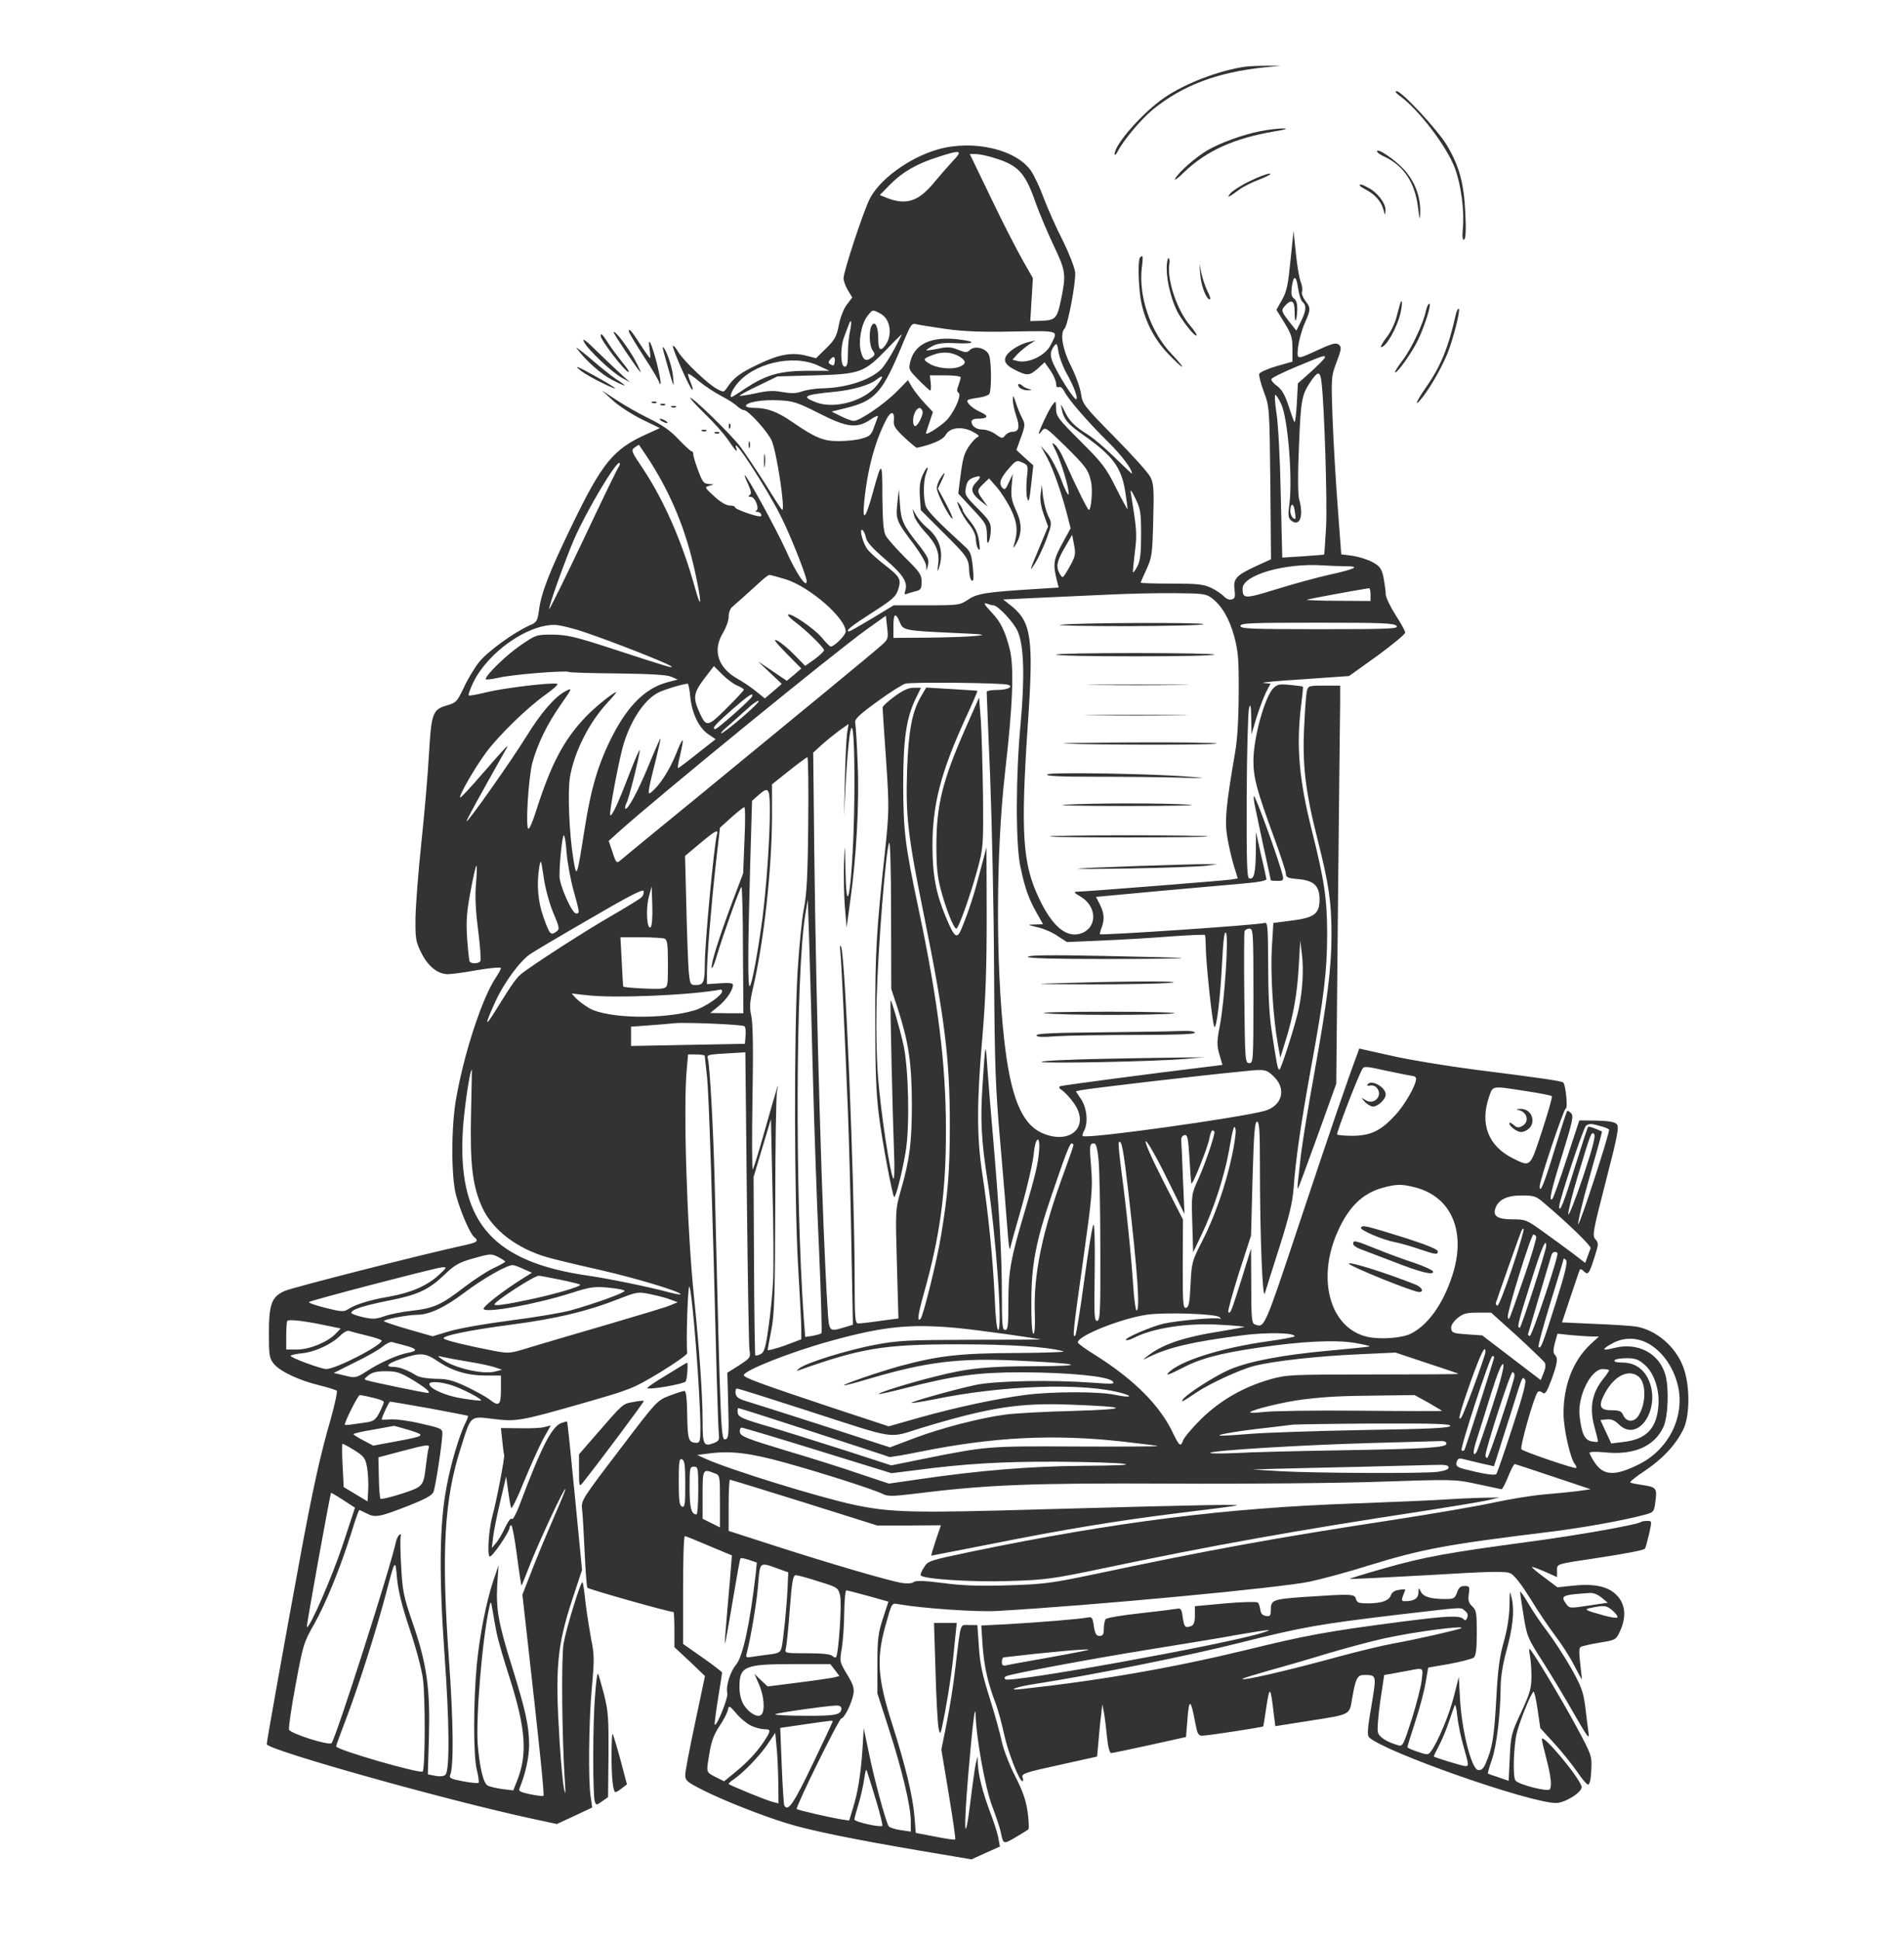 <?xml version="1.0" standalone="no"?>
<!DOCTYPE svg PUBLIC "-//W3C//DTD SVG 20010904//EN"
 "http://www.w3.org/TR/2001/REC-SVG-20010904/DTD/svg10.dtd">
<svg version="1.0" xmlns="http://www.w3.org/2000/svg"
 width="878pt" height="894pt" viewBox="0 0 878 894"
 preserveAspectRatio="xMidYMid meet">

<g transform="translate(0,894) scale(0.1,-0.1)"
fill="#333333" stroke="none">
<path d="M5745 8633 c-119 -16 -277 -76 -374 -142 -100 -68 -231 -216 -231
-261 0 -8 7 -3 14 12 28 54 108 148 162 193 137 111 295 171 510 194 l79 8
-65 0 c-36 0 -78 -2 -95 -4z"/>
<path d="M6455 8498 c87 -63 216 -232 254 -333 28 -75 44 -195 37 -273 -4 -44
-2 -61 6 -56 7 5 9 44 5 123 -6 134 -27 214 -84 310 -42 71 -209 251 -233 251
-9 0 -3 -9 15 -22z"/>
<path d="M5810 8335 c-81 -16 -184 -54 -241 -87 -55 -32 -136 -103 -150 -132
-6 -11 13 2 42 31 102 98 231 156 414 187 55 9 68 14 40 14 -22 0 -69 -6 -105
-13z"/>
<path d="M4324 8251 c-133 -38 -273 -141 -316 -233 -32 -68 -118 -330 -118
-360 0 -13 9 -38 20 -56 l20 -33 -25 -33 c-15 -20 -30 -59 -37 -95 -10 -51
-18 -67 -58 -106 l-47 -46 -47 12 c-65 16 -124 6 -219 -40 -83 -39 -114 -62
-143 -106 -16 -24 -17 -24 -47 -8 -41 21 -152 127 -179 170 -11 19 -22 32 -25
29 -6 -6 76 -194 89 -202 5 -3 2 11 -7 32 -8 20 -14 39 -12 41 3 2 25 -13 50
-34 25 -21 71 -51 101 -67 31 -16 64 -37 75 -48 11 -10 25 -18 31 -18 20 0
110 -99 129 -142 23 -55 63 -318 48 -318 -3 0 -37 53 -77 118 -41 64 -93 142
-116 173 -44 58 -224 233 -231 225 -2 -2 28 -35 66 -72 39 -37 88 -92 108
-121 39 -57 46 -63 37 -35 -18 58 142 -188 207 -318 44 -87 119 -277 119 -299
0 -36 -51 40 -98 147 -43 94 -178 342 -188 342 -2 0 5 -19 16 -42 14 -32 16
-44 7 -50 -8 -5 -7 -8 5 -8 20 0 42 -56 25 -64 -7 -2 -4 -5 6 -5 15 -1 26 -21
11 -21 -21 0 -114 33 -114 41 0 5 -11 9 -25 9 -16 0 -43 16 -71 42 -45 41 -46
43 -23 49 24 7 24 7 -2 8 -23 1 -30 9 -50 64 -13 34 -23 68 -22 75 0 6 -3 12
-8 12 -4 0 -31 25 -60 55 -38 41 -76 67 -138 97 -47 23 -115 62 -151 86 l-65
43 48 -44 c26 -25 86 -64 133 -88 l87 -42 -61 -28 c-154 -69 -205 -132 -344
-419 -105 -217 -143 -313 -153 -396 -7 -47 -10 -53 -44 -67 -73 -33 -193 -120
-232 -169 -22 -28 -54 -81 -71 -119 -30 -63 -35 -68 -76 -80 -67 -19 -73 -35
-84 -227 -5 -92 -21 -275 -35 -407 -14 -132 -26 -287 -27 -345 -1 -96 1 -110
27 -162 31 -62 75 -98 123 -98 16 0 77 8 137 19 59 10 107 14 107 9 0 -5 -11
-25 -25 -46 -62 -94 -144 -343 -181 -552 -24 -132 -24 -363 -1 -449 21 -76 64
-176 83 -192 23 -19 16 -25 -43 -38 -186 -40 -794 -195 -830 -211 -61 -27 -73
-61 -73 -198 0 -97 2 -112 22 -137 27 -35 118 -78 211 -100 40 -10 75 -21 80
-25 4 -3 -9 -62 -28 -131 -48 -164 -84 -328 -144 -654 -67 -362 -151 -832
-151 -844 0 -26 834 -260 1226 -344 l112 -24 82 38 81 38 -7 48 c-12 75 -9
344 5 503 12 129 12 154 -3 225 -8 44 -20 120 -26 169 -5 49 -11 91 -14 93 -7
8 -74 -208 -87 -282 -11 -66 -8 -427 6 -639 4 -56 3 -63 -4 -31 -5 22 -14 117
-20 212 -22 346 -13 447 62 673 l41 124 -33 341 c-18 187 -34 341 -36 343 -1
1 -13 -2 -27 -7 -44 -17 -92 -111 -193 -380 -15 -40 -31 -68 -34 -62 -4 7 -17
-9 -30 -36 -12 -27 -31 -59 -42 -73 l-21 -25 6 50 c3 28 18 102 33 165 l27
115 9 -65 c5 -36 11 -72 14 -80 2 -8 29 45 58 118 30 73 70 162 89 198 l36 64
-28 -7 c-15 -5 -66 -7 -114 -6 l-88 1 6 -56 c3 -32 7 -62 9 -68 3 -11 -34
-207 -54 -280 -17 -62 -25 -180 -13 -188 10 -6 92 113 92 134 0 5 4 10 8 10 4
0 16 -63 26 -140 10 -78 20 -140 21 -138 2 2 19 45 39 96 39 101 157 354 163
349 2 -2 -18 -51 -43 -108 -25 -57 -71 -166 -101 -241 l-54 -138 25 -222 c53
-470 77 -700 72 -705 -2 -3 -30 1 -61 7 -47 10 -55 15 -49 28 27 65 44 143 44
200 0 86 -17 161 -78 357 -64 204 -75 268 -69 380 l6 90 -25 -73 c-32 -99 -61
-243 -75 -382 -16 -168 -17 -424 0 -488 7 -29 11 -56 8 -59 -4 -3 -36 0 -72 7
-55 10 -65 15 -59 29 17 38 15 247 -6 536 -35 492 -22 735 56 975 47 149 41
143 148 130 107 -13 122 -11 416 73 219 63 228 66 353 141 70 43 127 83 126
89 -6 46 3 319 10 307 14 -26 50 -487 51 -652 0 -58 -3 -68 -17 -68 -38 0 -42
13 -44 128 -1 76 -5 112 -13 111 -6 0 -37 -10 -69 -22 -57 -22 -59 -24 -232
-252 -171 -224 -175 -231 -171 -270 3 -22 8 -110 12 -197 4 -86 9 -160 13
-166 4 -7 376 -112 397 -112 2 0 4 -36 4 -81 l0 -81 71 -66 70 -67 -45 -213
c-25 -117 -46 -226 -46 -242 0 -27 7 -33 82 -71 93 -47 262 -114 384 -152 101
-32 310 -75 617 -127 l237 -40 66 30 65 29 -7 38 c-3 21 -21 76 -39 123 -34
90 -54 170 -56 223 l-1 32 -8 -32 c-4 -18 -16 -101 -26 -185 -26 -207 -31
-125 -9 132 20 236 32 332 34 277 3 -111 44 -335 76 -421 19 -50 37 -104 40
-121 12 -57 12 -56 67 -24 29 17 56 34 60 37 4 4 2 40 -3 80 -8 54 -22 96 -58
166 -26 51 -53 121 -61 157 -7 35 -32 126 -56 202 -34 107 -45 159 -50 237
l-7 100 -38 0 c-44 0 -37 21 -64 -201 -8 -74 -27 -189 -40 -254 l-24 -119 34
-205 c19 -113 32 -207 30 -209 -2 -3 -44 3 -93 13 l-89 17 -6 76 c-8 94 -41
232 -101 420 -72 225 -77 313 -25 487 22 77 22 77 53 71 108 -19 363 -37 456
-31 438 25 1300 106 1439 135 53 11 176 44 274 75 248 76 355 96 837 155 152
19 337 52 437 79 39 11 41 13 47 63 8 59 4 64 -64 74 -25 4 -48 8 -52 11 -5 2
26 27 67 54 82 55 140 117 176 188 33 64 33 209 0 293 -36 94 -126 169 -218
184 -21 3 -106 9 -189 12 l-151 7 40 120 c22 66 41 122 43 124 3 3 10 -1 16
-7 21 -21 26 -14 49 58 21 65 22 71 6 88 -15 17 -12 34 48 267 56 216 62 252
50 264 -9 10 -40 15 -93 16 l-79 1 -58 -176 c-31 -96 -61 -179 -66 -185 -19
-20 -7 37 46 205 47 152 52 177 40 189 -8 8 -16 13 -18 10 -3 -2 -28 -80 -57
-174 -48 -159 -70 -212 -70 -173 0 27 111 358 120 358 11 0 0 113 -12 121 -11
7 -99 20 -408 59 -130 17 -302 45 -384 64 l-148 33 -8 -23 c-43 -113 -122
-344 -261 -761 -170 -510 -167 -505 -213 -487 -14 5 -16 31 -16 178 l-1 171
-45 -145 c-48 -151 -50 -157 -60 -147 -3 3 19 84 49 179 l56 173 7 263 c6 209
10 262 21 262 10 0 13 -39 13 -198 0 -328 12 -633 23 -592 6 19 36 116 68 215
43 136 59 201 64 265 10 139 34 301 80 555 60 325 75 451 75 619 0 162 -13
248 -70 476 -60 236 -73 392 -50 579 6 46 10 85 8 86 -2 2 -28 5 -59 8 -50 5
-59 3 -78 -16 -40 -43 -91 -230 -91 -334 0 -78 16 -137 94 -350 31 -84 56
-161 56 -171 0 -16 9 -20 56 -24 72 -6 99 -31 99 -93 0 -67 -24 -85 -128 -98
l-85 -11 -7 -115 c-7 -118 6 -322 27 -440 l12 -66 22 71 c37 116 56 222 63
349 l7 120 8 -67 c8 -68 3 -163 -15 -248 -14 -69 -82 -280 -89 -280 -8 0 -12
21 -36 180 -11 69 -16 173 -16 303 -1 177 -2 197 -17 193 -32 -10 -752 -58
-759 -52 -1 2 2 15 8 30 14 39 12 67 -8 107 l-18 35 300 28 c166 15 328 29
361 32 85 7 125 14 125 22 -1 4 -11 54 -25 112 l-23 105 -1 -95 c-1 -97 -9
-126 -31 -118 -10 3 -12 85 -11 380 1 207 6 389 11 405 6 22 9 11 10 -47 l1
-75 23 77 c13 42 33 94 44 117 l21 40 -32 3 c-18 2 64 10 181 17 l213 15 130
93 c71 52 129 100 129 107 0 7 -20 44 -45 82 -24 38 -45 81 -45 96 0 15 -5 49
-10 76 -9 42 -17 52 -49 70 -21 12 -63 25 -92 30 l-54 7 -16 215 c-9 118 -20
303 -24 410 -7 193 -6 196 19 262 22 59 23 68 10 79 -12 10 -28 7 -87 -20
-112 -51 -107 -52 -101 10 4 30 17 78 30 108 29 65 29 71 3 105 -11 15 -18 33
-15 41 3 9 1 28 -5 43 -7 15 -17 74 -23 132 l-11 105 -14 -135 c-11 -111 -17
-143 -39 -182 l-26 -46 37 -60 c32 -52 37 -68 37 -119 l0 -60 -74 -21 c-41
-12 -76 -28 -79 -35 -3 -7 7 -45 21 -83 26 -69 26 -70 30 -420 l3 -352 -70
-32 c-91 -42 -105 -58 -98 -109 4 -32 2 -40 -14 -44 -10 -3 -25 3 -35 14 -9
10 -35 28 -58 39 -36 17 -62 20 -184 20 -78 0 -142 2 -142 4 0 2 12 30 27 62
25 55 27 70 31 225 4 142 2 171 -13 200 -9 19 -84 102 -165 184 -141 143 -148
152 -155 200 -4 27 -24 84 -46 127 -39 77 -52 151 -30 173 16 18 53 216 49
260 -3 24 -29 89 -57 146 -29 56 -67 142 -86 191 -18 50 -45 107 -59 128 -67
101 -268 148 -432 101z m70 -53 c-22 -24 -59 -66 -83 -95 -75 -92 -131 -111
-225 -74 l-29 12 47 48 c57 58 123 96 220 127 108 35 118 32 70 -18z m194 13
c110 -34 141 -69 190 -212 17 -46 53 -132 81 -191 56 -118 58 -132 33 -253
-19 -87 -24 -92 -104 -94 l-37 -1 6 99 6 99 -45 79 c-25 43 -91 171 -146 286
l-100 207 28 0 c15 0 55 -8 88 -19z m1398 -601 c4 -27 13 -55 20 -61 20 -16
17 -43 -7 -91 l-21 -42 -20 25 c-51 64 -52 68 -33 89 31 34 45 25 45 -27 0
-57 9 -52 12 7 1 29 -4 46 -15 54 -12 9 -14 22 -10 54 8 57 21 53 29 -8z
m-1927 -115 c49 -25 59 -104 20 -151 -20 -25 -29 -15 -29 34 0 56 -14 86 -30
62 -14 -22 -12 -93 4 -115 12 -17 12 -21 -3 -32 -27 -21 -40 -15 -51 26 -13
48 2 129 31 166 24 29 22 29 58 10z m-139 -80 c-5 -22 -10 -68 -10 -102 0 -49
-3 -63 -15 -63 -20 0 -21 93 -1 141 7 19 16 43 20 53 11 32 15 12 6 -29z m440
9 c84 -12 169 -15 312 -12 221 3 208 8 172 -64 -24 -47 -102 -84 -151 -72
l-24 6 23 26 c13 13 37 33 53 44 l30 19 -30 -7 c-41 -9 -93 -41 -106 -66 -12
-23 0 -42 40 -62 56 -29 68 -28 104 3 l34 31 27 -38 c14 -21 26 -48 26 -60 0
-14 5 -20 13 -16 8 3 18 -6 25 -20 15 -33 111 -144 204 -235 63 -63 108 -123
108 -144 0 -2 -35 31 -79 74 -43 42 -98 89 -122 104 -64 40 -89 65 -110 110
-17 35 -19 36 -13 10 9 -47 28 -70 101 -121 134 -94 175 -149 192 -261 6 -39
11 -75 11 -80 0 -4 -24 39 -53 97 -47 95 -64 116 -165 217 -103 103 -112 114
-112 150 -1 36 -1 37 -16 18 -16 -20 -64 -122 -64 -134 0 -3 7 3 15 14 15 18
19 15 106 -70 98 -97 108 -111 120 -165 9 -36 1 -130 -10 -130 -6 0 -61 112
-115 233 -12 29 -31 59 -41 67 -16 13 -16 11 2 -25 26 -51 65 -181 61 -203 -2
-9 -18 22 -35 69 -18 46 -46 100 -63 119 l-31 35 30 -55 c29 -55 68 -167 94
-270 l14 -55 -40 -73 c-40 -74 -42 -93 -22 -173 l7 -27 -109 -7 c-229 -14
-268 -21 -309 -49 -38 -25 -43 -26 -191 -26 l-152 0 -99 -60 c-55 -33 -102
-60 -106 -60 -21 0 7 23 104 85 97 62 111 75 122 108 15 48 9 58 -67 117 -32
25 -66 56 -76 70 -21 28 -38 97 -22 87 6 -4 13 -19 16 -35 4 -20 31 -50 86
-97 84 -72 108 -108 96 -146 -6 -18 -4 -21 10 -15 9 3 28 9 41 12 20 5 24 12
24 43 0 32 -9 45 -76 111 -41 41 -82 87 -90 102 -10 20 -14 68 -15 180 0 167
-3 167 -44 18 -33 -121 -49 -139 -40 -45 15 153 50 282 103 383 20 39 38 37
34 -5 -3 -25 5 -38 48 -79 29 -27 55 -48 58 -48 70 15 120 37 132 58 18 35 73
43 124 17 29 -15 35 -22 23 -26 -8 -4 -26 -23 -40 -44 -23 -35 -28 -54 -42
-166 l-6 -50 65 -70 c62 -66 66 -73 67 -120 0 -37 3 -45 9 -30 5 11 9 36 9 55
1 29 -8 44 -60 96 -58 58 -61 64 -55 97 5 27 13 38 36 46 35 12 38 5 9 -25
-26 -27 -19 -50 24 -84 l32 -25 -23 32 c-28 39 -28 44 4 74 l25 24 35 -40 c19
-22 49 -68 66 -103 30 -63 33 -102 13 -167 -4 -13 -1 -11 9 5 29 49 30 95 2
156 -21 46 -25 66 -21 113 l5 56 -18 -39 c-15 -33 -19 -36 -31 -23 -16 21 -8
43 33 90 31 35 35 37 61 25 26 -12 27 -14 20 -73 -3 -34 -3 -75 2 -91 6 -24
10 -12 18 61 l10 90 -39 35 -39 36 21 58 c20 55 20 61 5 90 -9 17 -22 49 -29
71 -11 34 -13 36 -13 13 -1 -15 6 -48 15 -74 18 -53 13 -74 -17 -74 -12 0 -27
-8 -34 -17 -11 -15 -15 -15 -43 5 -16 12 -43 22 -59 22 -31 0 -53 16 -53 37 0
7 11 13 24 13 52 0 59 12 19 30 -39 17 -70 46 -60 56 3 3 25 8 49 11 24 3 46
11 50 17 11 16 10 150 -1 179 -12 32 -66 46 -88 24 -13 -13 -20 -13 -55 1 -32
13 -49 14 -91 5 -29 -6 -54 -9 -55 -8 -2 2 11 11 28 20 25 13 52 16 111 13 88
-4 93 8 7 18 -122 14 -197 -20 -219 -98 -10 -41 -10 -41 37 -89 27 -27 51 -49
54 -49 3 0 4 16 2 35 l-4 35 71 0 c39 0 71 -4 71 -9 0 -5 -5 -22 -10 -37 -8
-19 -8 -29 0 -34 14 -9 -10 -70 -46 -117 -20 -27 -104 -83 -104 -70 0 2 7 25
16 50 l16 48 -39 42 c-22 23 -47 56 -58 74 l-18 31 -51 -52 c-57 -58 -171
-136 -199 -136 -10 0 -37 10 -60 22 l-42 21 65 16 c140 35 170 70 270 314 29
69 35 78 54 73 11 -3 73 -13 136 -22z m-235 -91 c-20 -38 -47 -79 -58 -91 -49
-53 -166 -91 -281 -92 -28 -1 -67 -7 -88 -14 -27 -10 -50 -10 -90 -3 -42 8
-71 6 -124 -6 -38 -8 -71 -13 -73 -11 -2 2 36 23 85 46 l89 43 175 5 c208 6
225 13 329 120 36 38 68 69 69 69 2 1 -13 -29 -33 -66z m794 -115 c33 -58 55
-118 43 -118 -9 0 -65 84 -96 146 -26 50 -27 72 -2 103 9 11 12 4 17 -31 4
-24 21 -70 38 -100z m-492 77 c30 -20 29 -33 -4 -46 -36 -14 -106 -6 -139 16
-30 19 -28 22 23 41 42 15 85 11 120 -11z m-579 -30 c-2 -10 -7 -12 -17 -5
-13 7 -13 11 -1 25 15 18 24 8 18 -20z m2262 28 c0 -4 -28 -33 -62 -64 l-63
-56 -5 -94 c-3 -52 -8 -89 -11 -84 -4 6 -16 40 -28 77 -16 49 -31 74 -52 89
-17 12 -28 26 -26 32 2 6 55 32 118 58 122 51 129 53 129 42z m-2339 -37 l54
-25 -107 0 c-124 -1 -186 -19 -282 -82 -32 -22 -60 -39 -62 -39 -11 0 -1 27
21 56 76 99 259 143 376 90z m2323 -78 c13 -106 27 -551 21 -666 -4 -70 -8
-128 -9 -128 0 -1 -44 -4 -97 -8 l-96 -6 -7 292 c-3 161 -12 330 -20 376 -7
45 -9 82 -5 82 4 0 16 -19 27 -42 31 -65 54 -349 37 -468 -6 -45 -4 -58 9 -69
39 -32 59 20 37 97 -6 20 -7 115 -1 246 9 223 12 237 62 309 27 37 36 34 42
-15z m-2049 -12 c-55 -73 -195 -113 -280 -81 -73 28 -61 35 90 50 78 8 154 30
185 54 35 27 37 18 5 -23z m-270 -130 c131 -67 176 -72 239 -30 23 16 37 21
34 13 -3 -8 -11 -31 -19 -52 -11 -31 -20 -39 -54 -48 -22 -7 -69 -12 -105 -12
-72 -1 -109 14 -218 89 -68 47 -115 64 -174 64 -21 0 -38 4 -38 9 0 17 75 30
150 26 67 -3 86 -9 185 -59z m479 9 c6 -17 -27 -79 -37 -68 -10 10 -8 42 3 64
13 23 26 25 34 4z m-1256 -232 c98 -155 164 -314 206 -504 32 -144 33 -194 1
-79 -58 210 -143 404 -241 551 -52 77 -55 84 -38 96 10 7 19 13 20 13 1 0 24
-35 52 -77z m-145 -25 c-6 -7 -79 -158 -163 -336 -84 -177 -155 -320 -157
-319 -6 6 74 228 115 323 60 136 196 363 209 350 3 -3 1 -11 -4 -18z m2409
-312 c0 -87 -4 -121 -17 -146 -9 -17 -18 -30 -20 -28 -2 1 2 43 8 91 11 85 9
107 -18 272 -4 23 1 18 21 -23 23 -47 26 -65 26 -166z m712 75 c-7 -10 -24 13
-24 33 0 37 15 40 20 4 3 -18 5 -35 4 -37z m-1040 -220 c-15 -28 -30 -51 -34
-51 -4 0 -12 11 -18 25 -13 29 -6 55 36 125 l26 45 9 -47 c8 -41 6 -52 -19
-97z m1276 -1 c65 0 38 -13 -80 -39 -58 -13 -168 -43 -245 -67 -146 -45 -155
-45 -155 3 0 62 193 119 370 107 36 -2 85 -4 110 -4z m-2587 -60 c110 -34 277
-179 277 -241 0 -16 -53 -69 -69 -69 -4 0 -23 19 -43 43 -35 41 -143 115 -154
104 -3 -3 12 -18 33 -34 52 -39 133 -118 133 -130 0 -5 -20 -24 -43 -41 l-44
-31 -49 50 c-27 28 -62 57 -79 66 -22 11 -12 -4 40 -57 l70 -71 -33 -29 -34
-28 -66 45 -67 45 55 -52 55 -52 -39 -34 -39 -33 -41 33 c-22 18 -61 44 -86
58 -91 52 -115 132 -65 213 13 22 25 54 25 72 0 18 7 38 16 45 24 21 86 76
126 113 20 19 41 35 46 35 6 0 39 -9 75 -20z m2697 -70 l0 -30 -152 1 c-84 0
-148 3 -141 5 9 4 238 46 286 53 4 1 7 -12 7 -29z m-733 -16 c47 -35 82 -95
105 -179 18 -69 21 -105 20 -260 0 -113 -6 -214 -16 -270 -43 -250 -49 -317
-37 -391 6 -38 20 -98 30 -132 l19 -61 -31 -5 c-34 -5 -678 -56 -712 -56 -15
0 -11 -6 17 -22 75 -43 80 -138 9 -168 -69 -28 -137 26 -200 160 -76 160 -85
301 -51 806 27 391 16 467 -76 541 l-38 30 170 8 c93 4 241 11 329 15 88 4
222 7 297 6 122 -1 140 -3 165 -22z m-1006 -34 c20 0 94 -78 112 -120 29 -64
33 -214 13 -430 -22 -233 -23 -549 -1 -652 20 -98 38 -149 75 -215 l30 -53
-37 -1 c-38 -1 -37 -1 12 -13 28 -6 69 -24 92 -40 l43 -28 162 7 c90 4 232 12
316 19 84 6 155 9 158 7 2 -2 4 -25 4 -50 0 -71 31 -365 40 -374 10 -11 28
140 36 306 5 95 10 135 17 128 14 -14 -6 -314 -28 -429 -14 -73 -14 -89 -2
-132 l14 -48 -46 -6 c-290 -35 -689 -88 -700 -92 -11 -4 -9 -9 8 -20 12 -9 36
-34 52 -57 79 -109 -16 -198 -148 -138 -93 43 -143 168 -172 426 -40 356 -38
863 3 1230 37 319 43 492 22 574 -21 83 -42 125 -83 168 -37 40 -41 48 -17 39
9 -3 20 -6 25 -6z m-431 -79 c14 -36 23 -38 245 -48 143 -6 160 -9 105 -14
-36 -4 -136 -7 -222 -8 l-158 -1 0 56 c0 58 10 63 30 15z m-84 -104 c-36 -33
-377 -313 -856 -706 -184 -150 -342 -280 -351 -288 -15 -13 -19 -9 -34 38
l-18 53 44 40 c192 172 1000 831 1147 936 l87 62 6 -54 c6 -50 5 -54 -25 -81z
m2374 88 c11 -13 -29 -15 -354 -15 -319 0 -366 2 -366 15 0 13 46 15 354 15
302 0 355 -2 366 -15z m-3744 -29 c134 -45 387 -145 399 -157 11 -11 -11 -4
-275 82 -169 55 -205 63 -271 64 -76 0 -78 -1 -148 -49 -65 -44 -161 -137
-161 -156 0 -4 26 -1 58 6 60 15 311 35 325 27 4 -3 106 -6 225 -7 150 -2 226
-6 247 -15 l30 -13 -45 -12 c-101 -26 -181 -104 -254 -244 -66 -128 -101 -245
-130 -432 -36 -228 -37 -230 -52 -140 -19 116 -27 307 -16 377 20 117 87 251
173 344 25 27 43 49 41 49 -12 0 -95 -66 -139 -112 -103 -107 -162 -218 -234
-445 -13 -40 -27 -73 -32 -73 -15 0 0 236 18 305 25 89 68 177 130 266 55 78
55 80 24 64 -51 -27 -114 -99 -184 -213 -71 -114 -268 -393 -273 -387 -3 3 53
104 185 338 14 24 -15 -7 -107 -113 -57 -66 -105 -118 -108 -116 -7 8 66 135
119 207 59 80 192 209 277 269 35 25 58 46 52 48 -22 8 -247 -19 -324 -38 -44
-11 -82 -18 -85 -15 -2 3 7 30 22 61 68 137 245 263 373 264 22 0 85 -15 140
-34z m704 -246 c16 -7 30 -15 30 -19 0 -4 -36 -42 -79 -85 -87 -87 -94 -88
-124 -23 -32 71 -30 91 19 157 l46 60 39 -39 c21 -21 52 -44 69 -51z m1248 4
c28 -9 -2 -24 -49 -24 -27 0 -49 -4 -49 -9 0 -5 7 -181 16 -392 8 -211 17
-611 18 -889 3 -445 6 -540 29 -800 14 -162 29 -342 33 -400 4 -58 9 -96 12
-85 2 11 26 99 54 195 27 96 52 206 55 243 7 75 30 91 25 16 -5 -63 -17 -114
-67 -284 -64 -215 -75 -273 -75 -417 0 -107 -2 -128 -15 -128 -13 0 -15 25
-15 163 0 184 -12 391 -40 717 -11 124 -23 272 -27 330 -8 124 -9 121 -22 -80
-11 -162 -6 -258 24 -449 38 -247 69 -681 48 -681 -6 0 -13 61 -16 149 -8 176
-30 394 -58 576 -25 167 -25 326 1 624 15 177 20 313 20 555 l-1 321 -29 -110
c-28 -108 -50 -177 -85 -263 -22 -54 -33 -46 -75 55 -44 106 -60 190 -60 326
0 187 38 336 150 581 33 71 59 131 57 132 -1 1 -55 4 -119 8 l-117 7 -25 -43
c-40 -69 -57 -158 -63 -338 -7 -211 3 -301 78 -670 96 -475 119 -661 119 -965
0 -216 -9 -322 -41 -513 -18 -111 -82 -369 -94 -381 -17 -16 -12 20 14 113 76
268 104 476 103 761 0 299 -36 589 -126 1015 -63 297 -70 359 -71 570 0 213
14 312 59 403 l23 47 -34 0 c-24 0 -50 -12 -88 -40 -30 -22 -55 -45 -55 -51 0
-6 7 -115 16 -242 15 -222 14 -237 -5 -421 -40 -368 -45 -463 -45 -771 0 -238
4 -342 17 -446 16 -126 62 -367 70 -376 7 -6 36 107 53 207 20 116 14 386 -10
495 -17 77 -56 209 -59 204 -3 -5 9 -529 16 -707 3 -68 1 -120 -3 -115 -14 14
-59 309 -71 468 -7 91 -10 237 -6 370 6 231 42 676 57 710 5 12 9 -117 9 -327
l1 -346 30 -91 c50 -155 64 -248 65 -436 0 -180 -10 -261 -52 -405 -24 -84
-24 -89 -17 -336 l7 -251 -84 -11 c-46 -7 -92 -12 -101 -12 -15 0 -17 21 -17
228 -2 455 -43 1461 -62 1507 -6 13 -7 7 -4 -20 5 -45 20 -363 35 -735 5 -135
13 -412 16 -615 l7 -371 -40 -12 c-71 -21 -70 -23 -77 91 -24 377 -52 1334
-61 2095 l-5 463 37 34 c21 19 58 49 82 67 l44 31 -7 -44 c-3 -24 -8 -120 -10
-214 l-4 -170 7 140 c20 357 42 361 41 6 0 -362 -35 -696 -41 -396 -3 139 -3
139 -7 35 -2 -58 0 -148 4 -200 l8 -95 17 124 c28 200 42 449 34 631 -3 91 -9
175 -11 186 -5 18 12 35 98 98 57 42 117 80 133 85 29 8 447 4 473 -5z m-1465
-54 c7 -76 39 -144 83 -174 l34 -23 -84 -66 c-46 -37 -86 -67 -89 -67 -3 0 1
26 9 58 21 91 16 93 -19 6 -31 -76 -74 -142 -112 -174 -15 -12 -16 -10 -10 26
4 21 18 79 31 129 12 49 21 91 20 92 -1 2 -25 -52 -53 -120 -49 -120 -99 -214
-110 -204 -2 3 0 14 6 26 12 21 61 221 61 243 -1 7 -22 -43 -49 -112 -52 -136
-80 -195 -87 -187 -7 7 43 270 63 332 35 111 96 200 157 232 25 13 104 38 137
42 3 1 9 -26 12 -59z m285 0 c-4 -13 -159 -150 -169 -150 -19 0 -4 18 74 87
78 68 103 85 95 63z m-44 -95 c-48 -41 -92 -75 -98 -75 -5 0 10 17 35 37 24
21 62 55 84 75 22 21 46 38 53 38 8 0 -26 -34 -74 -75z m303 -492 c-2 -237 -7
-327 -20 -391 -9 -45 -22 -175 -29 -290 -17 -290 -15 -1051 2 -1352 8 -135 15
-267 15 -294 l0 -49 -77 -29 c-43 -15 -78 -24 -78 -20 0 4 8 45 17 92 14 72
17 163 18 575 0 270 4 506 8 525 12 57 2 25 -54 -172 -29 -104 -55 -188 -58
-188 -3 0 -4 147 -1 327 4 223 2 344 -5 378 -9 41 -8 63 6 125 51 215 89 556
89 804 l0 141 78 62 c42 34 81 62 85 63 4 0 6 -138 4 -307z m-177 55 c0 -130
-17 -361 -35 -498 -21 -153 -47 -294 -57 -305 -10 -11 -10 148 1 547 l9 307
28 25 c49 43 54 37 54 -76z m-117 -130 l-6 -153 -53 -140 c-62 -167 -97 -280
-92 -296 2 -7 15 23 27 67 26 86 100 295 110 306 3 4 7 -126 7 -288 l2 -294
-77 0 -76 1 38 31 c37 30 67 75 67 99 0 8 -18 10 -60 7 l-60 -4 0 51 c0 74 18
294 40 495 l20 175 52 47 c29 26 56 47 60 48 5 0 5 -69 1 -152z m-127 25 c-13
-46 -56 -499 -56 -600 0 -79 -6 -93 -40 -93 -27 0 -28 2 -34 63 -3 34 -8 168
-11 297 l-6 235 68 57 c73 61 87 68 79 41z m-693 -85 c4 -46 18 -123 32 -173
29 -105 29 -105 11 -105 -18 0 -76 129 -76 172 0 66 13 188 20 188 4 0 10 -37
13 -82z m-62 -274 c30 -72 31 -76 13 -89 -25 -18 -30 -11 -59 71 -25 71 -31
151 -18 229 7 37 8 34 20 -48 7 -49 26 -121 44 -163z m-356 133 c-5 -57 -2
-125 10 -215 9 -72 14 -136 10 -142 -7 -12 -42 -13 -49 -2 -3 5 -8 53 -12 108
-5 81 -2 120 16 217 12 64 24 117 27 117 3 0 2 -37 -2 -83z m763 -63 c-7 -7
-69 -45 -138 -85 -111 -63 -380 -236 -420 -271 -20 -17 -46 -54 -110 -158 -56
-91 -57 -79 -5 35 41 89 114 187 162 219 21 14 146 88 278 164 176 103 241
136 243 125 2 -9 -2 -21 -10 -29z m43 -137 c-17 -17 -24 78 -10 135 l14 53 3
-89 c2 -49 -2 -94 -7 -99z m748 -702 c6 -225 18 -580 28 -788 9 -207 14 -379
11 -382 -3 -3 -21 -8 -40 -12 l-35 -5 -7 93 c-40 580 -36 1569 6 1844 l13 80
7 -210 c4 -115 11 -394 17 -620z m2031 385 c0 -300 -1 -310 -19 -310 -19 0
-20 11 -23 298 -2 163 -1 303 1 310 2 6 12 12 22 12 18 0 19 -13 19 -310z
m-2716 264 c13 -5 16 -25 16 -115 0 -108 0 -109 -26 -115 -21 -5 -175 3 -180
9 -1 1 -4 53 -7 115 l-6 112 94 0 c51 0 100 -3 109 -6z m266 -243 c0 -19 -77
-72 -125 -87 -145 -44 -406 -39 -489 10 -22 13 -50 34 -60 45 l-20 22 70 -8
c127 -15 479 0 617 26 4 0 7 -3 7 -8z m103 -161 c5 -4 7 -24 5 -44 l-3 -37
-262 -5 -263 -5 0 45 0 44 83 6 c45 3 98 8 117 10 55 5 314 -6 323 -14z m11
-787 c4 -368 9 -684 12 -705 6 -35 4 -37 -48 -71 l-54 -34 4 -150 c4 -128 2
-151 -11 -156 -23 -9 -23 -5 -52 1208 -6 219 -21 500 -30 542 -5 24 -14 22
141 31 l31 2 7 -667z m-194 650 c0 -5 5 -46 10 -93 9 -74 25 -575 45 -1385 4
-132 8 -253 10 -268 3 -23 -2 -30 -23 -38 -47 -18 -52 -8 -52 98 0 124 -15
334 -40 578 -32 312 -50 875 -33 1048 l6 67 38 0 c22 0 39 -3 39 -7z m3268
-93 c6 0 12 -6 12 -12 0 -30 -53 -122 -97 -169 -66 -71 -112 -93 -195 -94 -36
0 -69 3 -72 6 -5 5 90 253 115 300 8 16 17 15 116 -7 60 -13 114 -23 121 -24z
m-4346 -177 c-5 -231 7 -330 52 -429 47 -102 159 -188 297 -228 29 -9 142 -36
249 -60 170 -39 378 -102 368 -112 -2 -2 -28 3 -58 11 -93 25 -281 63 -365 75
-437 62 -599 241 -582 645 3 94 33 305 43 305 0 0 -1 -93 -4 -207z m3704 173
c57 -57 36 -133 -44 -156 -115 -32 -824 -131 -839 -116 -3 2 0 13 6 24 20 37
13 106 -14 146 l-24 36 22 5 c37 8 558 69 757 88 94 10 101 8 136 -27z m1161
-65 c62 -9 115 -20 119 -23 3 -4 -17 -75 -45 -160 -56 -171 -52 -168 -136
-126 -112 56 -151 158 -109 281 19 55 10 53 171 28z m-3472 -876 c-3 -60 -13
-159 -22 -218 -12 -87 -19 -110 -35 -118 -11 -6 -22 -8 -25 -6 -2 3 -5 189 -6
414 l-2 408 40 134 40 133 7 -318 c5 -176 6 -368 3 -429z m3818 714 c20 -5 37
-13 37 -16 0 -26 -136 -441 -142 -435 -4 4 19 102 52 217 33 115 59 209 57
210 -30 14 -61 25 -64 21 -2 -2 -29 -84 -60 -183 -50 -163 -73 -220 -73 -183
0 26 112 365 124 372 15 10 24 10 69 -3z m-1703 -141 c-28 -131 -80 -280 -138
-392 -45 -88 -47 -95 -52 -196 -4 -85 -8 -105 -21 -108 -14 -2 -15 21 -15 202
l1 205 -92 180 c-53 104 -87 181 -79 181 7 0 50 -75 95 -167 l83 -168 -7 160
c-3 88 -7 169 -8 180 -1 11 5 21 15 23 14 3 17 -12 23 -105 3 -59 7 -112 9
-117 3 -15 76 166 83 207 3 20 10 37 14 37 5 0 9 -4 9 -9 0 -21 -44 -149 -74
-215 -32 -71 -32 -71 -28 -204 l4 -134 40 84 c54 113 103 264 124 378 20 115
26 134 32 102 2 -13 -6 -69 -18 -124z m1619 -95 c-35 -103 -65 -180 -67 -170
-2 10 17 88 43 174 61 202 63 209 76 196 8 -8 -7 -65 -52 -200z m-2095 -73
c42 -368 54 -540 37 -540 -4 0 -11 48 -15 108 -9 140 -33 375 -55 535 -9 70
-15 130 -12 132 13 14 21 -28 45 -235z m-254 222 c0 -5 -21 -64 -46 -133 -97
-264 -139 -464 -132 -642 2 -62 -1 -96 -7 -94 -6 2 -10 60 -9 148 0 172 21
278 94 492 64 188 83 237 92 237 4 0 8 -4 8 -8z m116 -69 c4 -43 8 -226 8
-408 1 -289 -1 -330 -14 -333 -14 -2 -15 25 -12 225 2 140 -1 224 -6 218 -5
-5 -24 -120 -42 -255 -18 -135 -37 -249 -41 -255 -14 -15 -12 10 36 349 41
293 44 330 37 421 -9 106 -8 115 13 115 9 0 16 -23 21 -77z m1461 -126 c169
-44 237 -209 168 -412 -42 -127 -110 -221 -187 -261 -43 -22 -144 -29 -205
-15 -171 41 -233 268 -133 488 51 113 115 174 208 199 62 17 87 17 149 1z
m590 -69 c119 -101 221 -201 218 -211 -3 -7 -9 -25 -15 -40 l-10 -28 -57 44
c-32 24 -94 69 -137 100 -76 55 -82 57 -141 57 -68 0 -91 14 -80 49 13 41 53
61 121 61 57 0 67 -3 101 -32z m-145 -306 c-32 -96 -62 -172 -67 -170 -6 2 -9
8 -7 13 9 28 106 303 115 325 5 14 11 20 13 15 2 -6 -22 -88 -54 -183z m112
149 c3 -5 -21 -87 -54 -182 -77 -221 -71 -207 -77 -190 -6 16 107 381 118 381
4 0 10 -4 13 -9z m46 -43 c0 -22 -115 -378 -122 -378 -14 0 -8 23 50 207 50
160 72 212 72 171z m52 -33 c8 -9 -118 -386 -128 -383 -5 2 -8 5 -8 8 2 7 104
353 109 368 5 12 18 16 27 7z m-4882 -20 c17 -9 30 -18 30 -20 0 -2 -24 -16
-54 -30 -30 -14 -90 -53 -133 -86 -108 -83 -140 -98 -241 -110 -48 -5 -107
-17 -131 -26 -37 -13 -52 -14 -97 -4 -30 7 -54 16 -54 20 0 15 55 33 170 56
137 27 185 49 260 120 45 44 67 56 125 73 89 25 90 25 125 7z m4874 -210 c-61
-193 -69 -214 -79 -203 -4 3 21 94 54 202 34 109 61 200 61 203 0 4 5 2 11 -4
9 -9 -3 -59 -47 -198z m-4760 156 l39 -17 -54 -34 c-81 -51 -169 -120 -169
-132 0 -23 241 20 409 74 84 27 103 29 168 23 40 -4 73 -10 73 -15 0 -9 -144
-61 -250 -90 -41 -11 -165 -32 -275 -46 -110 -14 -236 -36 -280 -49 l-80 -24
-112 32 c-62 18 -113 35 -113 38 0 8 113 29 152 29 56 0 126 32 218 101 87 66
200 130 225 128 6 0 28 -8 49 -18z m-390 -27 c-54 -50 -128 -82 -228 -100 -90
-15 -157 -36 -192 -59 -18 -12 -32 -11 -103 7 -45 11 -79 23 -76 27 9 8 585
158 614 160 23 1 22 -1 -15 -35z m558 -22 c48 -10 90 -20 93 -23 7 -8 -117
-44 -230 -68 -118 -25 -165 -31 -165 -23 1 14 183 132 204 132 6 0 50 -8 98
-18z m513 -93 l30 -11 -31 -13 c-16 -8 -147 -47 -290 -89 -142 -41 -303 -89
-357 -105 -96 -30 -99 -30 -170 -17 -124 24 -222 48 -230 56 -14 12 108 38
313 65 204 27 345 60 493 118 87 34 90 34 151 21 34 -7 75 -18 91 -25z m2529
-80 c6 -6 7 -10 1 -7 -14 8 -199 -9 -260 -23 -59 -14 -181 -67 -173 -75 4 -3
19 1 35 9 88 46 249 71 401 61 62 -3 111 -8 110 -10 -2 -1 -48 -10 -103 -19
-180 -28 -279 -62 -350 -120 -18 -14 -17 -14 14 1 93 45 201 70 426 99 112 15
245 13 245 -4 0 -3 -55 -14 -123 -23 -221 -31 -411 -92 -461 -147 -11 -12 8
-6 58 20 89 47 176 71 362 98 197 29 353 37 444 21 41 -7 71 -14 65 -16 -5 -2
-89 -10 -185 -19 -218 -20 -364 -48 -457 -86 -68 -29 -203 -115 -219 -140 -8
-14 1 -9 63 33 63 42 200 105 265 122 89 23 296 46 483 54 l170 8 144 -48 c79
-26 145 -48 146 -50 2 -2 -175 -3 -393 -3 -385 0 -399 -1 -477 -23 -124 -36
-227 -96 -316 -182 -42 -42 -79 -86 -83 -98 -11 -32 -18 -27 -45 29 -60 129
-178 248 -358 362 -46 28 -83 55 -83 60 0 30 194 108 315 127 83 13 324 5 339
-11z m1371 -86 c65 -60 122 -115 128 -123 6 -10 4 -27 -5 -48 l-13 -33 -135
103 -135 103 -70 5 c-62 4 -70 7 -73 26 -2 14 8 30 28 48 27 22 41 26 94 26
l62 0 119 -107z m-5502 50 l78 -16 -23 -24 c-36 -38 -120 -73 -177 -73 l-51 0
0 63 c0 35 2 66 5 69 8 8 77 0 168 -19z m2912 -13 c92 -8 386 -49 392 -54 1 0
-143 -1 -320 -1 -289 -1 -334 -3 -441 -23 -126 -24 -313 -81 -349 -108 -12 -9
-15 -14 -7 -11 289 103 393 121 735 121 244 0 411 -11 488 -32 15 -4 -82 -7
-216 -8 -260 -1 -357 -12 -536 -60 -98 -27 -264 -84 -259 -89 2 -2 55 12 118
31 262 77 412 96 680 83 295 -14 333 -25 85 -26 -223 0 -313 -9 -465 -48 -114
-28 -263 -75 -258 -80 2 -2 55 10 118 26 234 60 339 74 545 74 213 -1 392 -18
415 -41 13 -13 3 -14 -90 -7 -193 14 -447 9 -540 -10 -98 -21 -302 -78 -297
-83 2 -2 46 5 98 15 320 67 698 79 872 30 59 -16 36 -22 -30 -8 -74 16 -289
16 -413 0 -138 -18 -314 -56 -484 -103 l-148 -42 -252 83 c-336 112 -416 141
-416 153 0 21 217 107 395 156 244 68 369 81 580 62z m-2712 -36 c37 -9 67
-19 67 -23 0 -22 -209 -130 -255 -131 -24 0 -165 52 -165 61 0 3 25 9 55 12
59 6 139 44 176 83 13 13 30 22 38 20 9 -3 46 -13 84 -22z m5651 -4 l29 0 -40
-37 c-79 -75 -123 -187 -123 -318 0 -70 31 -207 52 -233 6 -7 9 -15 6 -18 -6
-5 -239 74 -252 86 -9 9 59 247 75 264 5 5 14 4 22 -3 12 -9 19 1 41 59 28 78
32 100 15 117 -7 7 -7 23 1 53 l12 43 66 -7 c37 -3 80 -6 96 -6z m268 -39 c58
-37 103 -103 123 -178 39 -144 -36 -302 -177 -372 -110 -55 -162 -53 -203 6
-14 21 -25 42 -25 47 0 5 30 6 70 2 135 -14 230 28 271 118 21 47 26 176 9
238 -28 101 -128 153 -237 125 -58 -15 -60 -7 -5 23 56 29 119 26 174 -9z
m-5746 -2 c58 -15 63 -25 16 -34 -46 -8 -132 -46 -194 -87 -46 -29 -50 -30
-98 -18 l-51 12 98 49 c54 26 112 59 128 73 17 14 36 23 44 20 7 -2 33 -9 57
-15z m4984 -30 c0 -17 -101 -292 -112 -303 -18 -21 -6 25 44 167 47 130 68
173 68 136z m-4830 -44 c66 -44 136 -65 222 -65 l68 0 0 -65 c0 -72 -9 -80
-53 -45 -14 11 -61 37 -104 58 -65 30 -89 37 -144 37 -40 1 -76 7 -90 16 -39
24 -78 39 -104 39 -44 0 -27 17 38 38 87 29 108 27 167 -13z m139 -1 c47 -7
101 -19 120 -25 l36 -12 -30 -8 c-56 -16 -193 16 -248 57 -22 16 -22 16 8 9
17 -4 68 -13 114 -21z m4731 20 c0 -8 -131 -417 -137 -427 -2 -4 -8 -5 -13 -2
-9 6 131 435 142 435 5 0 8 -3 8 -6z m695 -35 c44 -39 70 -119 62 -195 -10
-101 -58 -148 -160 -160 l-57 -7 -25 54 -25 54 29 3 c20 2 37 -4 55 -22 91
-92 200 76 136 209 -24 49 -65 75 -120 75 -25 0 -39 4 -35 10 3 6 28 10 55 10
41 0 55 -5 85 -31z m-705 -196 c-34 -105 -66 -196 -70 -204 -19 -29 -19 1 0
57 10 32 40 126 65 208 31 98 50 145 57 138 6 -6 -11 -74 -52 -199z m540 171
c0 -3 -13 -22 -29 -42 -53 -68 -63 -137 -35 -231 8 -29 14 -54 12 -56 -2 -2
-15 -1 -30 2 -31 6 -45 37 -54 117 -10 91 52 216 107 216 16 0 29 -3 29 -6z
m-5524 -40 c66 -39 95 -64 76 -64 -13 0 -246 48 -276 57 -19 5 -19 6 3 24 17
14 39 19 80 19 48 0 67 -6 117 -36z m5088 15 c-3 -31 -118 -379 -126 -379 -4
0 -8 5 -8 11 0 30 116 388 125 385 6 -2 9 -9 9 -17z m570 -2 c38 -27 38 -126
1 -183 -20 -31 -56 -29 -70 4 -8 18 -18 22 -53 22 -55 0 -63 19 -32 77 42 80
108 114 154 80z m-579 -234 c-37 -114 -71 -212 -75 -217 -8 -8 -67 2 -152 24
-30 9 -35 14 -31 31 4 15 11 19 27 15 11 -3 49 -12 83 -20 l62 -14 15 46 c8
26 35 112 61 192 59 189 54 175 67 162 8 -8 -7 -67 -57 -219z m-4888 191 c48
-16 138 -63 131 -69 -2 -2 -39 2 -83 9 -76 11 -155 45 -155 67 0 14 54 11 107
-7z m1631 -114 c430 -139 372 -130 532 -81 314 95 452 116 685 107 275 -10
281 -21 15 -29 -129 -3 -271 -11 -315 -17 -118 -16 -295 -62 -420 -109 l-111
-42 -314 102 c-173 56 -333 106 -355 113 -29 9 -41 18 -43 34 -2 12 1 22 7 22
6 0 149 -45 319 -100z m-1999 58 c28 -6 51 -15 51 -20 0 -5 -9 -26 -20 -48
-16 -32 -27 -40 -55 -45 -19 -3 -51 -7 -70 -10 -19 -3 -35 -4 -35 -1 0 15 61
136 69 136 5 0 32 -5 60 -12z m4868 -23 c34 -20 63 -37 63 -38 0 -1 -170 -1
-378 1 -208 2 -408 -1 -445 -6 -36 -4 -64 -5 -62 -1 8 12 156 48 245 59 111
13 163 16 354 18 l159 2 64 -35z m-4607 -26 c96 -18 176 -33 178 -35 2 -1 -3
-15 -11 -31 -28 -55 -68 -188 -88 -297 -33 -177 -35 -405 -9 -774 23 -318 24
-532 4 -552 -7 -7 -25 -9 -46 -5 l-35 7 5 176 c6 222 -10 334 -75 522 -42 122
-47 147 -53 260 -4 69 -5 131 -2 139 3 8 1 12 -5 8 -6 -4 -13 -17 -16 -29 -26
-123 -279 -912 -298 -932 -11 -13 -190 44 -196 62 -3 7 10 99 30 205 34 184
37 196 85 280 55 97 123 265 173 425 17 56 33 102 36 102 2 0 18 -7 35 -16 38
-20 59 -16 194 37 76 30 107 47 113 63 10 24 41 232 41 269 0 22 -7 25 -100
46 -55 13 -118 21 -140 19 -22 -2 -40 -2 -40 -1 0 11 34 83 39 83 3 0 85 -14
181 -31z m1773 -110 c188 -61 344 -112 347 -114 3 -2 70 9 148 25 334 67 611
81 927 46 88 -10 161 -19 163 -21 2 -2 -167 -3 -375 -2 -405 2 -410 2 -695
-55 l-158 -32 -222 72 c-123 39 -281 89 -353 110 -113 33 -130 41 -133 60 -2
12 0 22 3 22 4 0 161 -50 348 -111z m2935 29 c-4 -10 -97 -14 -399 -19 -217
-4 -454 -12 -528 -18 -73 -6 -136 -10 -138 -7 -5 5 97 22 217 35 52 6 109 13
125 15 17 1 187 4 378 5 275 1 348 -2 345 -11z m-4802 -19 c80 -25 78 -27 -68
-54 l-97 -18 -45 24 c-25 13 -46 26 -46 29 0 3 42 13 93 21 50 9 93 17 93 17
1 1 33 -8 70 -19z m1885 -94 l340 -105 112 14 c227 30 398 40 652 39 143 -1
282 -5 309 -10 34 -5 -26 -8 -190 -9 -243 -2 -478 -21 -763 -63 l-132 -19
-132 44 c-72 25 -226 74 -342 108 -182 55 -210 66 -213 85 -2 11 2 21 8 21 6
0 164 -47 351 -105z m2899 31 c0 -18 -89 -24 -515 -31 -181 -3 -386 -8 -455
-12 -69 -3 -122 -3 -119 1 11 11 422 36 739 45 162 4 307 9 323 9 17 1 27 -3
27 -12z m-4977 -111 c4 -26 7 -72 5 -101 l-3 -54 -55 33 -55 33 -5 98 c-3 54
-3 99 -1 101 2 2 26 -11 55 -29 46 -29 51 -37 59 -81z m283 88 c-3 -10 -8 -45
-12 -78 -11 -96 -12 -97 -113 -130 -50 -16 -93 -26 -96 -23 -4 3 -7 47 -8 99
l-2 92 105 28 c127 33 133 34 126 12z m1639 -63 c174 -48 418 -126 456 -146
23 -11 45 -11 143 1 340 42 530 50 1186 47 349 -2 786 2 971 9 332 11 338 11
440 -11 57 -12 108 -23 113 -24 4 0 18 26 31 59 13 33 27 59 31 57 5 -1 86
-28 179 -59 l170 -57 -55 -8 c-30 -4 -102 -11 -160 -16 -58 -5 -159 -22 -225
-36 -66 -15 -280 -52 -475 -82 -527 -80 -851 -139 -1375 -250 -201 -42 -235
-46 -400 -51 -132 -4 -212 -1 -299 11 -87 11 -123 12 -133 4 -8 -6 -29 -8 -53
-4 -58 9 -325 87 -577 168 l-223 72 0 118 c0 65 3 118 6 118 3 0 157 -47 342
-105 l337 -106 147 0 147 1 -24 -70 c-13 -39 -22 -70 -20 -70 3 0 127 25 277
54 330 66 573 106 853 141 116 14 235 29 265 34 68 9 -112 6 -865 -15 -613
-18 -714 -16 -885 20 -164 35 -579 163 -690 214 l-35 16 55 7 c102 13 189 2
345 -41z m-455 -101 c0 -92 -2 -108 -15 -103 -12 5 -15 27 -15 115 0 92 2 108
15 103 12 -5 15 -27 15 -115z m3520 77 c0 -9 -18 -15 -52 -20 -69 -8 -556 -6
-723 3 l-130 8 95 3 c52 1 226 6 385 9 160 4 320 8 358 9 51 2 67 -1 67 -12z
m-3460 -106 c0 -60 -4 -110 -8 -110 -24 0 -32 30 -32 122 0 91 1 98 20 98 19
0 20 -7 20 -110z m74 80 c26 -9 26 -10 26 -130 l0 -120 -40 20 -40 20 0 110
c0 119 1 121 54 100z m-1711 -124 l54 -35 -57 -173 c-49 -147 -154 -388 -165
-377 -3 4 108 619 112 619 1 0 27 -15 56 -34z m1687 -211 l105 -44 -3 -38 c-1
-21 -9 -112 -17 -202 -8 -90 -14 -165 -12 -167 1 -2 17 85 35 193 18 108 34
199 37 201 2 2 20 -1 40 -8 l35 -12 -5 -51 c-27 -232 -59 -382 -91 -420 -27
-32 -48 -100 -40 -131 5 -20 -49 -155 -58 -145 -2 2 5 56 15 119 10 63 19 118
19 121 0 3 -40 34 -90 69 l-90 63 0 248 c0 137 3 249 8 249 4 0 54 -20 112
-45z m-1382 -380 c28 -82 56 -186 62 -231 12 -81 11 -417 -1 -429 -12 -11
-399 100 -399 116 0 4 23 67 51 140 58 155 133 392 179 564 42 161 43 162 51
70 5 -55 22 -126 57 -230z m1697 276 l50 -18 -3 -69 c-4 -88 -20 -248 -28
-279 -5 -20 -14 -25 -52 -30 -26 -3 -62 -8 -81 -11 -33 -5 -33 -5 -26 23 19
75 44 226 50 298 10 120 5 116 90 86z m190 -60 c88 -27 90 -29 99 -65 9 -36
-7 -272 -19 -285 -3 -2 -11 1 -17 7 -8 8 -49 12 -116 12 -103 0 -104 0 -98 23
3 12 12 93 18 180 10 130 15 157 28 157 8 0 56 -13 105 -29z m229 -67 l93 -26
-25 -76 c-22 -67 -26 -94 -26 -212 l0 -135 52 -161 c61 -188 102 -359 102
-428 l0 -48 -47 7 c-27 4 -51 12 -55 18 -14 22 -69 226 -91 337 l-24 115 -6
-100 c-8 -115 -21 -197 -45 -273 l-16 -53 -40 6 c-58 10 -196 42 -202 47 -7 7
195 418 206 418 13 0 47 68 55 110 5 29 0 45 -29 93 -34 57 -35 58 -24 120 5
34 11 108 11 164 1 57 5 103 10 103 4 0 49 -12 101 -26z m-1713 -174 c6 -30
33 -123 60 -206 74 -233 82 -351 33 -473 l-17 -43 -50 6 c-28 4 -58 11 -68 16
-20 11 -37 82 -46 190 -9 127 21 488 54 635 6 28 7 27 15 -20 4 -27 13 -75 19
-105z m1559 -167 l21 -28 -23 -6 c-13 -3 -87 -14 -166 -24 l-142 -18 -31 29
-30 29 21 -48 c23 -52 29 -122 11 -140 -16 -16 -57 7 -81 45 -13 22 -20 50
-20 83 0 95 23 105 247 105 l172 0 21 -27z m-386 -257 c19 -9 46 -16 60 -16
32 0 32 -6 0 -55 -35 -53 -79 -99 -137 -146 l-48 -39 -40 20 c-44 23 -43 18
-27 112 8 51 21 85 45 121 18 27 36 60 39 74 6 24 7 23 40 -15 18 -22 49 -47
68 -56z m416 80 c0 -30 -27 -35 -168 -34 -79 0 -140 3 -137 7 6 6 223 37 278
40 17 1 27 -4 27 -13z m-40 -60 c0 -2 -42 -92 -94 -200 -87 -181 -112 -217
-129 -188 -3 4 -8 86 -12 183 l-7 175 109 16 c133 19 133 19 133 14z m-251
-280 l1 -98 -27 7 c-26 6 -192 74 -202 82 -3 2 6 11 20 20 49 34 118 106 156
160 l38 56 6 -64 c4 -35 7 -108 8 -163z m452 -88 c18 -60 30 -110 28 -113 -9
-9 -129 18 -129 29 0 6 9 38 19 71 10 33 22 85 26 115 7 46 9 51 15 30 5 -14
23 -73 41 -132z"/>
<path d="M4700 7155 c7 -8 24 -14 39 -14 20 1 22 2 6 6 -11 3 -24 9 -29 14
-16 15 -29 10 -16 -6z"/>
<path d="M4255 6751 c-13 -29 -16 -56 -13 -101 l4 -61 104 -104 c112 -111 118
-120 119 -177 1 -20 6 -40 12 -44 9 -5 10 12 5 62 -7 63 -10 72 -44 102 -112
102 -163 154 -172 177 -13 34 -13 116 0 151 16 42 5 38 -15 -5z"/>
<path d="M4336 6735 c-9 -13 -16 -34 -16 -46 0 -23 60 -139 72 -139 4 0 -10
31 -30 69 l-37 69 17 36 c20 42 17 47 -6 11z"/>
<path d="M4799 6665 c-4 -27 1 -59 14 -96 l20 -56 -37 -89 c-50 -119 -52 -126
-22 -79 14 22 37 72 52 111 25 70 25 72 8 105 -9 19 -20 59 -24 89 l-6 55 -5
-40z"/>
<path d="M4138 6621 c-8 -75 -5 -83 76 -190 31 -42 57 -86 57 -100 1 -25 2
-24 8 4 6 26 0 38 -38 88 -76 95 -86 116 -91 192 l-5 70 -7 -64z"/>
<path d="M4424 6597 c9 -21 29 -55 46 -75 18 -23 30 -48 30 -67 0 -16 5 -37
11 -45 8 -11 9 -1 4 35 -5 36 -17 62 -41 92 -19 23 -34 45 -34 50 0 5 -7 18
-15 29 -14 17 -14 15 -1 -19z"/>
<path d="M4215 6565 c3 -16 26 -50 49 -75 53 -56 70 -96 62 -152 -4 -31 -3
-36 3 -18 25 72 6 138 -53 187 -19 15 -42 42 -51 58 l-17 30 7 -30z"/>
<path d="M4890 6060 c-25 -3 114 -6 307 -6 194 1 353 4 353 9 0 9 -596 7 -660
-3z"/>
<path d="M4870 5923 c0 -5 164 -8 365 -8 201 0 365 3 365 8 0 4 -164 7 -365 7
-201 0 -365 -3 -365 -7z"/>
<path d="M5058 5783 c106 -2 277 -2 380 0 103 1 16 2 -193 2 -209 0 -293 -1
-187 -2z"/>
<path d="M5048 5643 c105 -2 279 -2 385 0 105 1 19 2 -193 2 -212 0 -298 -1
-192 -2z"/>
<path d="M4910 5513 c155 -7 700 -7 700 0 0 4 -172 6 -382 5 -211 -1 -354 -3
-318 -5z"/>
<path d="M4830 5371 c-11 -8 56 -11 225 -11 132 0 305 -2 385 -4 122 -4 130
-3 55 3 -159 15 -649 23 -665 12z"/>
<path d="M4910 5231 c-52 -3 76 -6 285 -6 209 0 340 3 290 6 -106 8 -439 8
-575 0z"/>
<path d="M4842 5085 c7 -7 720 -6 727 0 2 3 -161 5 -364 5 -203 0 -366 -2
-363 -5z"/>
<path d="M5260 4949 c-367 -13 -384 -17 -55 -12 171 3 333 9 360 13 l50 7 -65
0 c-36 0 -166 -4 -290 -8z"/>
<path d="M4740 4530 c0 -7 116 -10 357 -10 196 0 354 2 352 4 -2 2 -163 6
-356 10 -242 5 -353 4 -353 -4z"/>
<path d="M4935 4410 c-194 -5 -190 -6 95 -7 162 0 327 3 365 7 85 8 -155 9
-460 0z"/>
<path d="M4820 4270 c83 -10 505 -10 590 -1 36 4 -97 8 -295 8 -203 0 -332 -3
-295 -7z"/>
<path d="M5078 4182 c-214 -2 -298 -5 -298 -14 0 -8 26 -9 92 -4 50 3 214 6
365 6 181 0 273 3 273 10 0 7 -26 10 -67 8 -38 -2 -202 -4 -365 -6z"/>
<path d="M5093 4060 c-155 -3 -285 -9 -290 -14 -9 -9 529 1 667 14 l85 7 -90
-1 c-49 0 -217 -3 -372 -6z"/>
<path d="M4453 5585 c-107 -243 -135 -355 -135 -545 0 -94 5 -144 21 -202 22
-85 59 -178 71 -178 10 0 64 151 98 275 26 98 27 106 25 340 -2 132 -6 287
-10 345 l-8 105 -62 -140z"/>
<path d="M6306 3941 c-4 -5 2 -7 12 -4 10 2 24 -2 31 -11 30 -35 -12 -81 -51
-57 -23 14 -23 14 -4 -8 11 -11 27 -21 38 -21 22 0 58 34 58 55 0 35 -68 72
-84 46z"/>
<path d="M7005 3823 c39 -10 48 -55 14 -73 -16 -9 -25 -8 -40 6 -11 9 -19 12
-19 6 0 -6 11 -19 25 -28 21 -13 31 -15 50 -6 54 25 35 103 -24 101 -21 -1
-22 -2 -6 -6z"/>
<path d="M6276 3282 c-7 -11 100 -57 160 -68 21 -4 70 -18 108 -31 81 -27 86
-27 86 -10 0 9 -56 31 -152 62 -185 57 -194 60 -202 47z"/>
<path d="M6240 3207 c0 -7 17 -19 38 -26 20 -8 87 -33 147 -56 124 -49 190
-65 183 -45 -2 6 -42 24 -88 40 -47 15 -125 44 -174 64 -100 40 -106 41 -106
23z"/>
<path d="M6220 3116 c0 -11 296 -131 324 -131 24 0 13 22 -16 34 -132 53 -308
108 -308 97z"/>
<path d="M6685 2030 c-66 -5 -268 -13 -450 -20 -578 -20 -1095 -85 -1753 -221
-196 -41 -203 -43 -221 -73 -11 -16 -18 -33 -15 -37 10 -17 239 -32 409 -26
166 5 199 10 425 57 513 108 908 178 1480 265 129 20 262 42 295 49 l60 14
-55 -1 c-30 0 -109 -3 -175 -7z"/>
<path d="M6350 8242 c0 -4 15 -16 34 -24 90 -43 140 -118 155 -233 7 -61 9
-64 10 -24 2 72 -24 141 -73 196 -42 46 -126 104 -126 85z"/>
<path d="M5765 8106 c-39 -18 -79 -44 -90 -56 -22 -26 -8 -20 41 17 16 12 59
34 95 47 35 14 55 25 44 26 -11 0 -52 -15 -90 -34z"/>
<path d="M6270 8085 c0 -2 13 -11 30 -20 40 -21 69 -53 79 -90 9 -30 9 -30 10
-3 1 31 -38 82 -80 103 -29 16 -39 18 -39 10z"/>
<path d="M5257 7753 c-10 -10 -8 -120 3 -192 16 -93 60 -182 126 -251 31 -33
60 -60 65 -60 4 0 -17 25 -47 57 -99 103 -156 269 -138 405 6 47 4 55 -9 41z"/>
<path d="M5380 7702 c0 -63 25 -157 55 -209 31 -51 76 -106 83 -99 2 3 -10 22
-28 43 -60 68 -109 210 -98 285 3 15 1 28 -4 28 -4 0 -8 -22 -8 -48z"/>
<path d="M5535 7673 c4 -52 28 -113 44 -113 5 0 0 17 -11 38 -10 21 -23 59
-28 83 l-9 44 4 -52z"/>
<path d="M6456 7539 c-2 -8 -10 -36 -17 -63 -7 -27 -27 -69 -46 -92 -18 -24
-29 -44 -24 -44 23 0 75 92 90 161 9 40 7 69 -3 38z"/>
<path d="M6576 7510 c-11 -58 -66 -175 -107 -229 -22 -29 -38 -55 -36 -57 8
-8 79 92 107 151 33 71 62 165 51 165 -5 0 -11 -14 -15 -30z"/>
<path d="M6714 7494 c-35 -157 -70 -242 -140 -342 -47 -67 -56 -97 -11 -39 39
52 85 133 111 196 27 67 61 200 53 208 -3 3 -9 -8 -13 -23z"/>
<path d="M2900 7412 c0 -5 32 -58 70 -117 39 -59 70 -113 70 -118 0 -6 2 -8 6
-5 3 3 -5 43 -16 89 -25 97 -44 137 -35 72 4 -24 5 -43 2 -43 -2 0 -23 29 -46
65 -41 63 -51 74 -51 57z"/>
<path d="M2830 7408 c0 -7 106 -166 123 -183 5 -5 -5 18 -23 52 -30 57 -99
148 -100 131z"/>
<path d="M2770 7392 c0 -19 106 -158 127 -166 8 -3 -3 15 -25 41 -21 27 -52
67 -67 91 -27 42 -35 49 -35 34z"/>
<path d="M2693 7364 c19 -37 130 -142 178 -167 l34 -19 -30 27 c-16 15 -68 63
-114 108 -60 59 -79 73 -68 51z"/>
<path d="M2659 7335 c42 -57 113 -120 164 -146 31 -16 57 -28 57 -25 0 2 -18
16 -41 30 -22 15 -75 57 -117 94 -43 36 -71 57 -63 47z"/>
<path d="M3077 7258 c31 -109 33 -113 26 -48 -5 46 -35 130 -47 130 -2 0 8
-37 21 -82z"/>
<path d="M2680 7230 c26 -21 142 -80 156 -80 5 0 -31 23 -80 50 -95 53 -116
62 -76 30z"/>
<path d="M3008 7083 c7 -3 16 -2 19 1 4 3 -2 6 -13 5 -11 0 -14 -3 -6 -6z"/>
<path d="M3048 7073 c7 -3 16 -2 19 1 4 3 -2 6 -13 5 -11 0 -14 -3 -6 -6z"/>
<path d="M3098 7063 c7 -3 16 -2 19 1 4 3 -2 6 -13 5 -11 0 -14 -3 -6 -6z"/>
<path d="M3050 7000 c8 -5 20 -10 25 -10 6 0 3 5 -5 10 -8 5 -19 10 -25 10 -5
0 -3 -5 5 -10z"/>
<path d="M3361 6974 c0 -11 3 -14 6 -6 3 7 2 16 -1 19 -3 4 -6 -2 -5 -13z"/>
<path d="M3238 6953 c7 -3 16 -2 19 1 4 3 -2 6 -13 5 -11 0 -14 -3 -6 -6z"/>
<path d="M3298 6943 c7 -3 16 -2 19 1 4 3 -2 6 -13 5 -11 0 -14 -3 -6 -6z"/>
<path d="M3452 6890 c0 -14 2 -19 5 -12 2 6 2 18 0 25 -3 6 -5 1 -5 -13z"/>
<path d="M3523 6815 c0 -27 2 -38 4 -22 2 15 2 37 0 50 -2 12 -4 0 -4 -28z"/>
<path d="M6026 5753 c-3 -16 -9 -89 -12 -163 -9 -175 6 -299 61 -516 53 -209
65 -291 65 -443 0 -151 -19 -303 -79 -636 -27 -148 -54 -315 -61 -370 -6 -55
-13 -115 -15 -134 -2 -18 -2 -32 0 -29 3 2 43 112 91 244 l86 239 8 845 c5
465 9 878 10 918 l0 72 -74 0 c-72 0 -74 -1 -80 -27z"/>
<path d="M5785 5235 c4 -22 23 -110 41 -195 19 -85 34 -156 34 -157 0 -2 14
-3 30 -3 28 0 30 2 24 28 -17 68 -118 348 -131 362 -3 3 -2 -13 2 -35z"/>
<path d="M3073 2602 c-51 -30 -91 -58 -88 -60 9 -9 169 19 177 31 7 11 12 88
6 86 -2 0 -45 -26 -95 -57z"/>
<path d="M2920 2478 c-49 -9 -45 -5 -164 -142 l-86 -99 0 -76 c0 -74 1 -75 18
-54 79 99 284 374 281 376 -2 2 -24 0 -49 -5z"/>
<path d="M7569 1926 c-12 -12 -279 -60 -510 -91 -387 -52 -486 -70 -671 -122
-92 -26 -166 -49 -164 -50 2 -2 164 6 359 17 299 18 361 19 383 8 17 -8 50
-51 89 -113 33 -55 85 -132 115 -172 30 -39 70 -101 88 -137 19 -36 35 -66 36
-66 1 0 -2 32 -7 71 -6 50 -6 74 2 78 6 4 45 13 87 20 75 12 76 13 95 54 35
77 21 143 -38 183 -39 26 -98 35 -184 25 l-67 -7 -60 45 c-34 25 -60 47 -58
49 2 1 29 -8 60 -22 l56 -25 0 29 c0 33 -10 30 190 60 137 21 208 35 215 42 3
2 11 32 19 66 14 62 14 62 -8 62 -13 0 -25 -2 -27 -4z m-183 -350 l28 -23 -88
-13 c-84 -13 -89 -13 -102 5 -30 41 -24 44 108 53 16 1 38 -8 54 -22z m51 -60
c15 -13 25 -27 21 -31 -3 -4 -33 1 -65 10 -87 24 -92 28 -53 35 59 12 68 11
97 -14z"/>
<path d="M6719 1600 c-10 -27 -15 -30 -54 -30 -67 0 -102 10 -113 34 -10 20
-11 20 -11 -5 -1 -27 -21 -39 -63 -39 -15 0 -16 4 -8 26 6 14 10 26 10 28 0 1
-13 1 -30 -2 -18 -2 -32 -12 -36 -24 -8 -25 -43 -38 -106 -38 -41 0 -51 3 -55
20 -6 24 -20 24 -232 10 -154 -11 -161 -13 -161 -63 0 -24 -4 -28 -22 -25 -16
2 -24 11 -26 28 -2 14 -7 29 -12 34 -5 4 -71 3 -149 -4 l-141 -13 0 -42 c0
-30 -5 -45 -16 -49 -28 -11 -33 -7 -40 39 -5 39 -9 44 -28 40 -11 -2 -88 -12
-171 -21 -85 -9 -153 -21 -157 -27 -4 -7 -8 -27 -8 -44 0 -26 -4 -33 -19 -33
-16 0 -21 9 -27 45 -5 39 -9 44 -28 40 -30 -7 -230 -23 -371 -31 l-120 -6 6
-91 c7 -97 25 -177 59 -264 11 -29 29 -94 40 -145 18 -85 71 -218 85 -218 4 0
4 8 0 18 -5 17 12 23 169 57 l175 39 6 65 c3 36 8 91 12 121 l6 55 8 -40 c4
-22 10 -73 14 -112 4 -43 12 -73 19 -73 6 0 86 17 178 37 l167 37 7 84 c7 94
15 91 34 -10 11 -59 15 -68 34 -68 23 0 278 39 281 43 1 1 8 43 15 92 15 98
19 93 34 -36 l7 -55 165 26 c179 28 177 26 188 95 17 100 25 115 56 115 59 0
58 1 34 -143 -18 -103 -20 -135 -11 -144 66 -66 741 -303 862 -303 44 0 127
54 118 77 -18 52 -183 247 -183 217 0 -6 9 -44 20 -86 22 -85 27 -128 17 -145
-8 -13 -147 22 -159 41 -13 20 -8 160 7 221 15 57 61 171 76 188 3 5 12 -31
19 -80 l13 -88 64 -70 c35 -38 82 -97 105 -130 22 -33 45 -60 51 -60 8 0 13
24 15 67 3 65 2 68 -66 195 -71 132 -210 363 -219 363 -2 0 -1 -14 2 -31 4
-18 7 -61 7 -96 0 -54 -7 -78 -47 -164 -45 -96 -48 -106 -53 -209 l-5 -108
-46 16 c-25 8 -48 16 -50 18 -1 1 7 31 19 65 22 64 39 209 40 334 0 43 10 105
25 160 31 112 39 187 27 245 -10 44 -10 43 -11 -30 -1 -47 -10 -109 -26 -165
-20 -70 -28 -129 -35 -264 -10 -177 -18 -226 -47 -294 -12 -29 -21 -37 -37
-35 -30 4 -74 177 -83 321 l-6 108 -23 -91 c-21 -84 -74 -210 -106 -253 -12
-16 -16 -16 -61 -1 -26 9 -47 18 -47 21 0 4 16 56 36 117 20 61 42 142 48 181
l12 69 98 17 c53 10 104 23 112 29 10 9 14 38 14 115 0 91 -2 104 -21 121 -16
15 -20 27 -16 56 5 35 3 38 -19 38 -19 0 -28 -8 -35 -30z m36 -84 c12 -9 16
-19 11 -31 -5 -14 -9 -16 -18 -7 -17 17 -72 15 -289 -13 -337 -44 -437 -62
-713 -130 -339 -82 -670 -140 -1036 -180 -73 -8 -23 11 65 24 264 41 708 130
945 190 290 73 360 85 745 131 294 34 268 33 290 16z m-16 -80 c-6 -6 -207
-52 -314 -71 -49 -9 -162 -36 -250 -60 -245 -67 -458 -116 -445 -102 3 2 57
19 120 37 63 17 187 53 275 80 88 26 205 57 260 69 143 31 368 60 354 47z
m-919 -22 c-169 -53 -1165 -233 -1184 -214 -6 6 -4 11 5 15 36 13 390 79 644
120 154 25 341 55 415 69 158 27 182 29 120 10z m-801 -78 c-2 -2 -83 -18
-179 -35 -96 -17 -185 -33 -197 -36 -18 -4 -23 -1 -23 15 0 11 3 20 8 21 182
22 398 42 391 35z m1537 -139 c-3 -30 -24 -111 -46 -181 -38 -119 -42 -127
-63 -120 -54 16 -88 38 -93 60 -4 14 2 78 11 144 l18 120 31 5 c17 3 51 10 76
14 77 15 73 17 66 -42z m193 -307 c25 -88 25 -90 8 -90 -13 0 -139 39 -145 44
-1 2 9 23 22 47 13 24 34 73 46 109 12 36 25 72 28 80 3 8 9 -14 12 -50 4 -36
17 -99 29 -140z"/>
<path d="M7010 1602 c0 -7 7 -56 16 -110 15 -93 18 -102 89 -212 40 -63 105
-171 144 -240 63 -109 71 -120 66 -85 -3 22 -10 76 -15 120 -9 68 -18 93 -66
178 -31 54 -79 128 -107 165 -28 36 -68 95 -89 131 -21 36 -38 60 -38 53z"/>
<path d="M4314 1238 c3 -123 10 -241 14 -263 8 -38 9 -33 30 75 21 114 35 211
47 343 l7 67 -53 0 -52 0 7 -222z"/>
<path d="M2744 1123 c-11 -127 -11 -461 -1 -487 7 -17 8 -17 34 2 l27 19 2
193 c1 171 -1 202 -21 282 -13 49 -25 92 -28 94 -3 3 -9 -43 -13 -103z"/>
<path d="M2820 848 c0 -106 7 -168 19 -168 3 0 16 8 29 18 l23 18 -30 113
c-17 63 -33 116 -36 119 -3 3 -5 -42 -5 -100z"/>
</g>
</svg>
